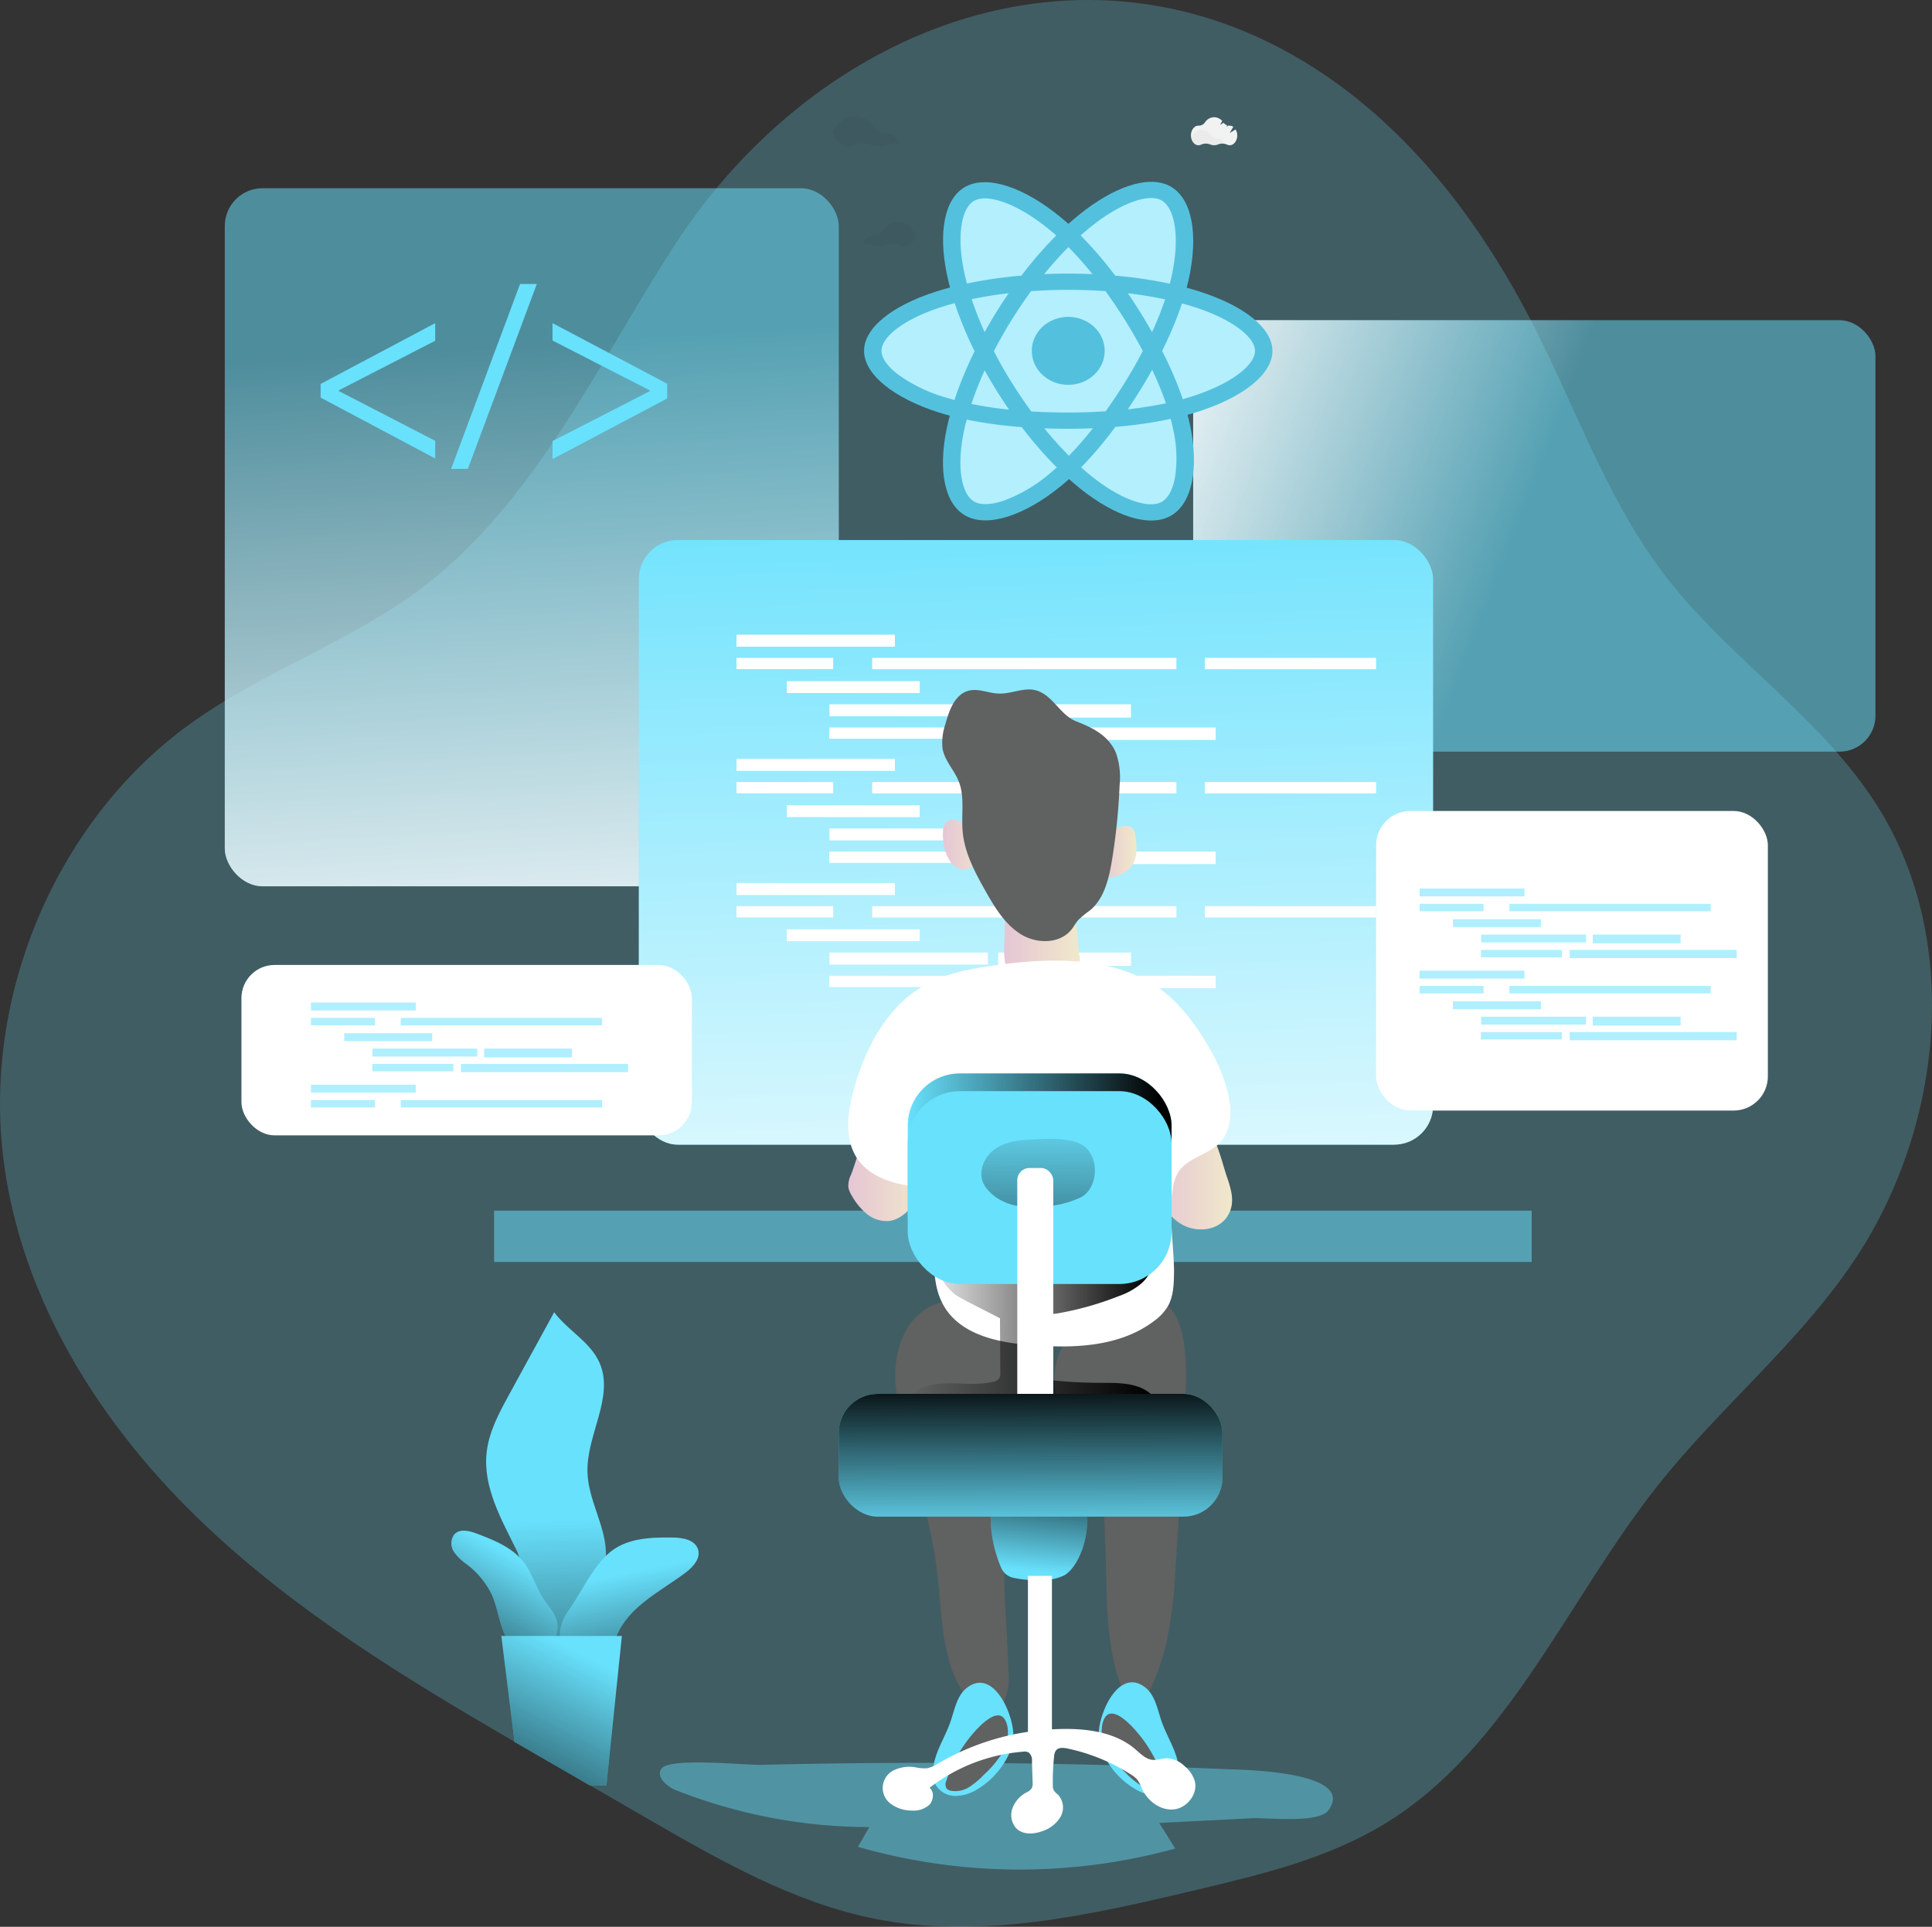 <svg xmlns="http://www.w3.org/2000/svg" xmlns:xlink="http://www.w3.org/1999/xlink" width="621.721" height="620.163" viewBox="0 0 621.721 620.163"><rect x="0" y="0" width="621.721" height="620.163" fill="#333333" stroke="none"/><defs><linearGradient id="a" x1="0.514" y1="0.779" x2="0.461" y2="-0.279" gradientUnits="objectBoundingBox"><stop offset="0" stop-color="#fff" stop-opacity="0"/><stop offset="0.95" stop-color="#fff"/></linearGradient><linearGradient id="b" x1="0.528" y1="0.507" x2="1.184" y2="0.668" xlink:href="#a"/><linearGradient id="c" x1="0.521" y1="1.133" x2="0.467" y2="-0.473" xlink:href="#a"/><linearGradient id="d" x1="2.944" y1="98.494" x2="2.889" y2="58.447" gradientUnits="objectBoundingBox"><stop offset="0" stop-color="#fff" stop-opacity="0"/><stop offset="0.99" stop-color="#fff"/></linearGradient><linearGradient id="e" x1="4.508" y1="103.127" x2="4.417" y2="60.38" xlink:href="#d"/><linearGradient id="f" x1="1.774" y1="101.862" x2="1.745" y2="59.469" xlink:href="#d"/><linearGradient id="g" x1="2.762" y1="101.402" x2="2.711" y2="59.017" xlink:href="#d"/><linearGradient id="h" x1="3.419" y1="95.688" x2="3.353" y2="55.164" xlink:href="#d"/><linearGradient id="i" x1="2.952" y1="92.542" x2="2.896" y2="52.494" xlink:href="#d"/><linearGradient id="j" x1="3.424" y1="83.093" x2="3.358" y2="47.036" xlink:href="#d"/><linearGradient id="k" x1="3.679" y1="96.751" x2="3.607" y2="54.004" xlink:href="#d"/><linearGradient id="l" x1="2.04" y1="86.878" x2="2.005" y2="48.357" xlink:href="#d"/><linearGradient id="m" x1="2.944" y1="77.791" x2="2.889" y2="37.743" xlink:href="#d"/><linearGradient id="n" x1="4.508" y1="81.034" x2="4.417" y2="38.283" xlink:href="#d"/><linearGradient id="o" x1="1.774" y1="79.946" x2="1.745" y2="37.552" xlink:href="#d"/><linearGradient id="p" x1="2.762" y1="79.494" x2="2.711" y2="37.1" xlink:href="#d"/><linearGradient id="q" x1="3.419" y1="74.752" x2="3.353" y2="34.224" xlink:href="#d"/><linearGradient id="r" x1="2.952" y1="71.838" x2="2.896" y2="31.791" xlink:href="#d"/><linearGradient id="s" x1="3.424" y1="64.456" x2="3.358" y2="28.399" xlink:href="#d"/><linearGradient id="t" x1="3.679" y1="74.654" x2="3.607" y2="31.907" xlink:href="#d"/><linearGradient id="u" x1="2.04" y1="66.969" x2="2.005" y2="28.445" xlink:href="#d"/><linearGradient id="v" x1="2.944" y1="57.095" x2="2.889" y2="17.051" xlink:href="#d"/><linearGradient id="w" x1="4.508" y1="58.941" x2="4.417" y2="16.19" xlink:href="#d"/><linearGradient id="x" x1="1.774" y1="58.038" x2="1.745" y2="15.649" xlink:href="#d"/><linearGradient id="y" x1="2.762" y1="57.586" x2="2.711" y2="15.192" xlink:href="#d"/><linearGradient id="z" x1="3.419" y1="53.808" x2="3.353" y2="13.28" xlink:href="#d"/><linearGradient id="aa" x1="2.952" y1="51.146" x2="2.896" y2="11.099" xlink:href="#d"/><linearGradient id="ab" x1="3.424" y1="45.822" x2="3.358" y2="9.765" xlink:href="#d"/><linearGradient id="ac" x1="3.679" y1="52.561" x2="3.607" y2="9.81" xlink:href="#d"/><linearGradient id="ad" x1="2.04" y1="47.057" x2="2.005" y2="8.532" xlink:href="#d"/><linearGradient id="ae" x1="0.002" y1="0.501" x2="1" y2="0.501" gradientUnits="objectBoundingBox"><stop offset="0" stop-color="#e5c6d6"/><stop offset="0.42" stop-color="#ead4d0"/><stop offset="1" stop-color="#f0e9cb"/></linearGradient><linearGradient id="af" x1="-0.001" y1="0.5" x2="1.001" y2="0.5" xlink:href="#ae"/><linearGradient id="ag" x1="-0.003" y1="0.499" x2="0.998" y2="0.499" xlink:href="#ae"/><linearGradient id="ah" x1="-0.004" y1="0.498" x2="0.998" y2="0.498" xlink:href="#ae"/><linearGradient id="ai" x1="0" y1="0.5" x2="1.001" y2="0.5" xlink:href="#ae"/><linearGradient id="aj" y1="0.5" x2="1.001" y2="0.5" gradientUnits="objectBoundingBox"><stop offset="0" stop-color="#010101" stop-opacity="0"/><stop offset="0.95" stop-color="#010101"/></linearGradient><linearGradient id="ak" x1="0" y1="0.5" x2="1" y2="0.5" xlink:href="#aj"/><linearGradient id="al" x1="0.509" y1="-0.382" x2="0.465" y2="3.651" xlink:href="#aj"/><linearGradient id="am" x1="0.443" y1="0.912" x2="0.59" y2="-0.427" xlink:href="#aj"/><linearGradient id="an" x1="0.495" y1="-0.178" x2="0.505" y2="1.198" xlink:href="#aj"/><linearGradient id="ao" x1="0.501" y1="0.622" x2="0.512" y2="1.676" xlink:href="#aj"/><linearGradient id="ap" x1="0.455" y1="0.264" x2="0.766" y2="1.656" xlink:href="#aj"/><linearGradient id="aq" x1="0.596" y1="0.238" x2="-0.09" y2="1.689" xlink:href="#aj"/><linearGradient id="ar" x1="0.603" y1="0.096" x2="-0.102" y2="1.799" xlink:href="#aj"/></defs><g transform="translate(0)"><path d="M679.188,408.034c-17.858,26.414-42.905,46.74-62.716,71.72-29.087,36.623-47.906,84.172-87.29,108.6-18.627,11.536-40.183,16.694-61.31,21.7-33.954,8.057-69.137,16.114-103.358,9.308-26.231-5.2-50.036-18.846-73.353-32.3l-18.449-10.682c-4.069-2.38-8.182-4.715-12.295-7.1l-11.984-6.928c-35.182-20.448-70.143-41.781-99.792-69.966-33.037-31.282-59.3-72.453-64.757-118.43-6.332-53.134,17.9-108.939,60.541-139.473C167.815,217.7,195.7,208.362,218.68,190.95c36.262-27.467,56.221-71.4,81.121-109.992,46.145-71.553,134.886-105.8,209.615-54.935C538.458,45.77,560.429,75.1,576.57,106.9c13.641,26.811,23.672,55.9,41.811,79.7,20.713,27.193,50.865,46.023,68.989,75.123C714.518,305.276,707.949,365.521,679.188,408.034Z" transform="translate(-82.886 -1.758)" fill="#68e1fd" opacity="0.24"/><path d="M227.077,375.33c-2.175,2.457,1.391,5.875,4.438,7.065A170.044,170.044,0,0,0,293.8,394.3l-3.625,6.363a188.726,188.726,0,0,0,102.085.549l-5.149-8.24,29.9-1.526c4.749-.229,21.408,1.785,24.56-2.564,9.069-12.528-27.844-13.016-31.809-13.184q-59.076-2.548-118.226-1.969-16.126.153-32.253.534C254.2,374.445,230.243,371.85,227.077,375.33Z" transform="translate(-14.067 193.767)" fill="#68e1fd" opacity="0.42"/><path d="M354.038,313.839q-1.2,24.415-2.855,48.922a143.555,143.555,0,0,1-3.107,24.537,72.954,72.954,0,0,1-4.912,13.9c-.9,1.907-2.19,3.983-4.217,4.2-2.56.275-4.335-2.548-5.252-5.036-4.572-12.208-4.572-25.575-4.868-38.637q-.252-10.132-.784-20.28c-.429-8.164-1.287-17-6.643-23.042-1.627-1.831-3.61-3.327-5.208-5.2-6.525-7.63-4.572-20.494,2.456-27.681,5.459-5.57,21.3-12.925,28.954-8.317C356.686,282.663,354.467,305.034,354.038,313.839Z" transform="translate(27.072 142.352)" fill="#606161"/><path d="M324.818,286a21.308,21.308,0,0,1,3.063,12.544c-.37,13.261-8,25-11.836,37.676-5.74,19.151-2.545,39.675-1.968,59.772a19.287,19.287,0,0,1-.976,8.179,6.651,6.651,0,0,1-6.229,4.395,8.273,8.273,0,0,1-4.956-3.052c-9.41-10.377-9.1-26.2-10.652-40.3-1.746-15.7-6.465-30.87-10.49-46.115-1.82-6.882-3.521-13.932-3.092-21.043s3.329-14.42,9.025-18.449C297.048,272.315,317.436,275.092,324.818,286Z" transform="translate(10.486 142.248)" fill="#606161"/><rect width="197.572" height="224.683" rx="12.14" transform="translate(269.911 285.267) rotate(180)" fill="#68e1fd" opacity="0.52"/><rect width="197.572" height="224.683" rx="12.14" transform="translate(269.911 285.267) rotate(180)" fill="url(#a)"/><rect width="219.557" height="138.878" rx="11.56" transform="translate(603.522 241.93) rotate(180)" fill="#68e1fd" opacity="0.52"/><rect width="219.557" height="138.878" rx="11.56" transform="translate(603.522 241.93) rotate(180)" fill="url(#b)"/><rect width="333.907" height="16.511" transform="translate(492.9 406.17) rotate(180)" fill="#68e1fd" opacity="0.52"/><rect width="255.583" height="194.606" rx="12.56" transform="translate(461.165 368.417) rotate(180)" fill="#68e1fd"/><rect width="255.583" height="194.606" rx="12.56" transform="translate(461.165 368.417) rotate(180)" fill="url(#c)"/><rect width="50.969" height="3.861" transform="translate(237.007 204.284)" fill="url(#d)"/><rect width="31.114" height="3.617" transform="translate(237.007 211.746)" fill="url(#e)"/><rect width="97.898" height="3.647" transform="translate(280.667 211.746)" fill="url(#f)"/><rect width="55.096" height="3.647" transform="translate(387.723 211.746)" fill="url(#g)"/><rect width="42.772" height="3.815" transform="translate(253.193 219.239)" fill="url(#h)"/><rect width="50.969" height="3.861" transform="translate(266.922 226.686)" fill="url(#i)"/><rect width="42.728" height="4.288" transform="translate(321.22 226.686)" fill="url(#j)"/><rect width="39.355" height="3.617" transform="translate(266.848 234.148)" fill="url(#k)"/><rect width="81.224" height="4.013" transform="translate(309.976 234.148)" fill="url(#l)"/><rect width="50.969" height="3.861" transform="translate(237.007 244.25)" fill="url(#m)"/><rect width="31.114" height="3.617" transform="translate(237.007 251.712)" fill="url(#n)"/><rect width="97.898" height="3.647" transform="translate(280.667 251.712)" fill="url(#o)"/><rect width="55.096" height="3.647" transform="translate(387.723 251.712)" fill="url(#p)"/><rect width="42.772" height="3.815" transform="translate(253.193 259.173)" fill="url(#q)"/><rect width="50.969" height="3.861" transform="translate(266.922 266.651)" fill="url(#r)"/><rect width="42.728" height="4.288" transform="translate(321.22 266.651)" fill="url(#s)"/><rect width="39.355" height="3.617" transform="translate(266.848 274.113)" fill="url(#t)"/><rect width="81.224" height="4.013" transform="translate(309.976 274.113)" fill="url(#u)"/><rect width="50.969" height="3.861" transform="translate(237.007 284.199)" fill="url(#v)"/><rect width="31.114" height="3.617" transform="translate(237.007 291.661)" fill="url(#w)"/><rect width="97.898" height="3.647" transform="translate(280.667 291.661)" fill="url(#x)"/><rect width="55.096" height="3.647" transform="translate(387.723 291.661)" fill="url(#y)"/><rect width="42.772" height="3.815" transform="translate(253.193 299.123)" fill="url(#z)"/><rect width="50.969" height="3.861" transform="translate(266.922 306.585)" fill="url(#aa)"/><rect width="42.728" height="4.288" transform="translate(321.22 306.585)" fill="url(#ab)"/><rect width="39.355" height="3.617" transform="translate(266.848 314.062)" fill="url(#ac)"/><rect width="81.224" height="4.013" transform="translate(309.976 314.062)" fill="url(#ad)"/><path d="M357.609,256.265c1.05,3.052,2.042,6.257,1.391,9.4a9.311,9.311,0,0,1-1.258,3.052c-2.959,4.73-9.972,5.463-14.795,2.625s-7.545-8.271-8.877-13.734a15.2,15.2,0,0,1-.518-5.646c.429-3.311,2.56-6.1,4.779-8.545,2.959-3.174,8.389-7.325,12.369-3.51C354.28,243.325,356.026,251.7,357.609,256.265Z" transform="translate(37.274 122.697)" fill="url(#ae)"/><path d="M268.287,254.931a8.049,8.049,0,0,0-.873,4.1,7.28,7.28,0,0,0,1.036,2.564,20.442,20.442,0,0,0,4.9,6,9.956,9.956,0,0,0,7.116,2.274c3.787-.427,6.791-3.525,8.8-6.867a19.238,19.238,0,0,0,3.151-10.773,13.851,13.851,0,0,0-5.444-10.285c-2.855-2.136-8.8-4.074-12.028-1.633S269.9,250.994,268.287,254.931Z" transform="translate(5.589 123.116)" fill="url(#af)"/><path d="M329.37,176.1a3.492,3.492,0,0,1,3.107.565,4.331,4.331,0,0,1,1.021,2.609,19.273,19.273,0,0,1,.222,5.906,8.181,8.181,0,0,1-2.619,5.051,11.193,11.193,0,0,1-3.728,1.862,4.1,4.1,0,0,1-3.2.122,3.824,3.824,0,0,1-1.6-2.823C321.41,183.486,323.2,177.26,329.37,176.1Z" transform="translate(31.885 89.864)" fill="url(#ag)"/><path d="M291.933,174.749a3.561,3.561,0,0,0-1.79,0,3.842,3.842,0,0,0-2.13,3.494,16.736,16.736,0,0,0,.266,4.288,12.028,12.028,0,0,0,2.693,6.394,4.922,4.922,0,0,0,6.14,1.1C303.4,185.538,297.481,176,291.933,174.749Z" transform="translate(15.454 89.17)" fill="url(#ah)"/><path d="M325.38,208.991a13.952,13.952,0,0,1,.237,4.212c-.547,3.906-4.32,6.638-8.108,7.126s-7.575-.824-11.111-2.274a8.812,8.812,0,0,1-2.959-1.74,6.866,6.866,0,0,1-1.7-3.372,25.244,25.244,0,0,1-.385-6.684l.237-7.874a9.686,9.686,0,0,1,.858-4.471c1.479-2.609,4.868-3.052,7.812-3.25,3.861-.168,9.676,0,12.221,3.632S324.729,204.764,325.38,208.991Z" transform="translate(21.834 97.579)" fill="url(#ai)"/><path d="M343.726,167.565a24.018,24.018,0,0,1,1.184,10.377,200.222,200.222,0,0,1-2.456,24.156c-.977,6-2.515,12.437-7.116,16.221a29.6,29.6,0,0,0-3.714,3.052c-.8.885-1.361,1.984-2.1,2.945-3.743,4.837-11.289,4.837-16.437,1.618s-8.448-8.744-11.466-14.115c-3.329-5.921-6.628-12.116-7.22-18.937-.488-5.4.74-11.094-1.258-16.114-1.479-3.693-4.542-6.653-5.223-10.575a18.329,18.329,0,0,1,.917-7.813c1.2-4.441,3.033-9.568,7.4-10.773,3.181-.885,6.465.794,9.765.9,4.2.153,8.478-2.274,12.472-.9,5.134,1.77,7.4,7.874,12.517,9.858S341.344,161.95,343.726,167.565Z" transform="translate(15.384 74.731)" fill="#606161"/><path d="M370.517,215.691c-15-12.833-36.647-12.513-55.955-9.8-7.974,1.114-16.1,2.594-23.11,6.684-11.747,6.867-18.7,20.143-22.355,33.571-1.938,7.126-2.959,15.26.917,21.516,4.069,6.47,12.176,8.7,19.6,9.553a6.407,6.407,0,0,1,3.225.961,5.975,5.975,0,0,1,1.8,3.739c2.071,11.14-2.13,23.652,3.418,33.434,5.371,9.446,17.369,11.933,27.948,12.772,13.685,1.083,28.525.687,39.636-7.63a16.364,16.364,0,0,0,4.6-4.868c1.835-3.235,1.938-7.172,1.983-10.911.118-8.149-2.767-24.537,1.08-31.725,3.225-5.982,12.413-6.012,15.638-12.849C395.062,247.141,379.705,223.534,370.517,215.691Z" transform="translate(5.577 104.811)" fill="#fff"/><path d="M309.889,291.653l.1,17.35a3.432,3.432,0,0,1-.355,1.938,2.935,2.935,0,0,1-1.982,1.114c-4.557,1.1-9.321.473-14,.488s-9.72.87-13.079,4.242c5.1,3.891,11.688,4.959,18.005,5.722q14.026,1.724,28.11,2.289a70.622,70.622,0,0,0,18.213-.977,33.328,33.328,0,0,0,14.44-6.943c-4.128-4.578-10.963-4.486-17-4.486a150.3,150.3,0,0,1-17.576-1.038,4.737,4.737,0,0,1-3.536-1.526,4.965,4.965,0,0,1-.562-2.976,62.03,62.03,0,0,1,1.406-11.445,7.369,7.369,0,0,1,1.406-3.4,7.682,7.682,0,0,1,4.7-1.923,100.15,100.15,0,0,0,20.047-5.646,22.664,22.664,0,0,0,7.324-4.166c5.829-5.463,5.578-14.878,4.231-22.889a72.745,72.745,0,0,1-35.242,10.346c-8.477.244-26.868-3.51-32.83,4.914-2.959,4.257.192,8.194,3.462,11.139C296.6,285.03,309.889,291.485,309.889,291.653Z" transform="translate(11.908 132.691)" fill="url(#aj)"/><rect width="84.893" height="62.061" rx="16.79" transform="translate(292.118 345.497)" fill="#68e1fd"/><rect width="84.893" height="62.061" rx="16.79" transform="translate(292.118 345.497)" fill="url(#ak)"/><rect width="84.893" height="62.061" rx="16.79" transform="translate(292.118 351.204)" fill="#68e1fd"/><path d="M328.165,260.877a31.708,31.708,0,0,1-7.96,2.442c-7.4,1.4-16.038,1.1-21.364-4.441a9.8,9.8,0,0,1-2-2.93c-1.479-3.708.459-8.179,3.64-10.529s7.22-2.976,11.111-3.174c4.764-.244,13.818-1.083,17.976,2.228C334.541,248.44,333.772,258.161,328.165,260.877Z" transform="translate(19.464 124.585)" fill="url(#al)"/><rect width="11.584" height="98.638" rx="3.91" transform="translate(338.944 474.579) rotate(180)" fill="#fff"/><path d="M337.091,358.433c2.959,2.518,3.7,6.882,5,10.682,1.8,5.188,5.149,9.9,5.592,15.4a8.846,8.846,0,0,1-.755,4.761A7.353,7.353,0,0,1,340.509,393a13.752,13.752,0,0,1-7.294-2.289,26.028,26.028,0,0,1-9.232-9.781,17.147,17.147,0,0,1-2.1-6.44C321.275,367.6,328.2,351.108,337.091,358.433Z" transform="translate(31.694 184.875)" fill="#68e1fd"/><path d="M342.286,384.081a2.839,2.839,0,0,1,0,2.609,2.273,2.273,0,0,1-1.287.717,8.074,8.074,0,0,1-5.918-1.114,24.22,24.22,0,0,1-4.764-3.952,35.425,35.425,0,0,1-5.785-6.745,12.513,12.513,0,0,1-1.879-8.622c1.568-8.271,8.64-.855,11.244,2.2A44.6,44.6,0,0,1,342.286,384.081Z" transform="translate(32.018 188.343)" fill="#606161"/><path d="M296.453,358.55c-2.959,2.518-3.7,6.882-5,10.682-1.8,5.188-5.149,9.919-5.592,15.4a8.909,8.909,0,0,0,.755,4.776,7.352,7.352,0,0,0,6.421,3.708,13.606,13.606,0,0,0,7.294-2.289,25.909,25.909,0,0,0,9.232-9.781,17.052,17.052,0,0,0,2.1-6.44C312.254,367.721,305.33,351.165,296.453,358.55Z" transform="translate(14.41 184.926)" fill="#68e1fd"/><path d="M288.861,384.474a2.886,2.886,0,0,0,0,2.609,2.316,2.316,0,0,0,1.3.717,8.232,8.232,0,0,0,5.918-1.114,24.791,24.791,0,0,0,4.749-3.952,35.127,35.127,0,0,0,5.8-6.76,12.513,12.513,0,0,0,1.879-8.606c-1.583-8.286-8.64-.87-11.259,2.2A44.783,44.783,0,0,0,288.861,384.474Z" transform="translate(15.729 188.545)" fill="#606161"/><path d="M322.11,343.824a15.186,15.186,0,0,1-7.649,1.526,32.558,32.558,0,0,1-8.7-.656,6,6,0,0,1-2.633-1.267,6.2,6.2,0,0,1-1.48-2.167c-2.412-5.493-5.134-16.877-1.391-21.5,4.276-5.31,21.246-6.241,26.631-.671C332.112,324.307,328.324,340.055,322.11,343.824Z" transform="translate(20.459 163.166)" fill="#68e1fd"/><path d="M322.11,343.824a15.186,15.186,0,0,1-7.649,1.526,32.558,32.558,0,0,1-8.7-.656,6,6,0,0,1-2.633-1.267,6.2,6.2,0,0,1-1.48-2.167c-2.412-5.493-5.134-16.877-1.391-21.5,4.276-5.31,21.246-6.241,26.631-.671C332.112,324.307,328.324,340.055,322.11,343.824Z" transform="translate(20.459 163.166)" fill="url(#am)"/><rect width="7.723" height="51.395" transform="translate(338.515 558.614) rotate(180)" fill="#fff"/><path d="M356.007,372.839c1.716,1.45,3.388,3.266,5.592,3.54,1.6.183,3.2-.519,4.823-.519a8.932,8.932,0,0,1,5.7,2.64,9.937,9.937,0,0,1,3.136,4.578c1.2,4.212-2.441,8.82-6.687,9.247s-8.33-2.564-10.194-6.5a14.5,14.5,0,0,0-1.568-3.052,8.638,8.638,0,0,0-2.116-1.709,60.878,60.878,0,0,0-20.461-8.347c-1.258-.259-2.8-.382-3.6.641a3.68,3.68,0,0,0-.607,1.984,71.93,71.93,0,0,0-.4,9.156,3.559,3.559,0,0,0,.311,1.709,6.013,6.013,0,0,0,1.391,1.419,6.1,6.1,0,0,1,.769,7.1,10.583,10.583,0,0,1-5.785,4.578c-2.841,1.083-6.421,1.267-8.537-.977a6.424,6.424,0,0,1-1.11-6.47,9.582,9.582,0,0,1,4.439-4.975,3.862,3.862,0,0,0,1.746-1.373,3.64,3.64,0,0,0,.266-1.831l-.207-6.806a3.339,3.339,0,0,0-1.006-2.823,2.879,2.879,0,0,0-1.923-.29,56.656,56.656,0,0,0-30.034,11.613c1.6,1.282,1.317,4.059-.118,5.524a7.623,7.623,0,0,1-5.652,1.8,11.07,11.07,0,0,1-6.318-1.908,6.32,6.32,0,0,1,.991-11.231,11.5,11.5,0,0,1,6.7-.748,13.253,13.253,0,0,0,3.536.29,10.52,10.52,0,0,0,3.728-1.6,80.851,80.851,0,0,1,33.333-10.682C335.975,365.911,348.062,366.125,356.007,372.839Z" transform="translate(9.183 190.047)" fill="#fff"/><rect width="126.068" height="96.426" rx="11.02" transform="translate(568.902 357.446) rotate(180)" fill="#fff"/><rect width="144.946" height="54.843" rx="10.67" transform="translate(222.641 365.426) rotate(180)" fill="#fff"/><path d="M152.62,89.5,189.5,69.91v5.677L158.434,91.563v.183L189.5,107.8v5.677L152.62,93.883Z" transform="translate(-49.448 34.088)" fill="#68e1fd"/><path d="M181,121.173,203.192,61.66h5.4L186.4,121.173Z" transform="translate(-35.84 29.749)" fill="#68e1fd"/><path d="M239.959,94.173l-36.9,19.517v-5.814l31.306-16.053v-.259L203.06,75.51v-5.6l36.9,19.517Z" transform="translate(-25.263 34.088)" fill="#68e1fd"/><rect width="123.493" height="39.507" rx="12.55" transform="translate(393.389 488.145) rotate(180)" fill="#68e1fd"/><rect width="123.493" height="39.507" rx="12.55" transform="translate(393.389 488.145) rotate(180)" fill="url(#an)"/><g transform="translate(456.83 285.969)" opacity="0.52"><rect width="33.732" height="2.548" fill="#68e1fd"/><rect width="20.595" height="2.396" transform="translate(0 4.929)" fill="#68e1fd"/><rect width="64.787" height="2.411" transform="translate(28.895 4.929)" fill="#68e1fd"/><rect width="28.318" height="2.533" transform="translate(10.712 9.888)" fill="#68e1fd"/><rect width="33.732" height="2.548" transform="translate(19.796 14.817)" fill="#68e1fd"/><rect width="28.273" height="2.838" transform="translate(55.718 14.817)" fill="#68e1fd"/><rect width="26.054" height="2.396" transform="translate(19.736 19.761)" fill="#68e1fd"/><rect width="53.75" height="2.655" transform="translate(48.291 19.761)" fill="#68e1fd"/><rect width="33.732" height="2.548" transform="translate(0 26.445)" fill="#68e1fd"/><rect width="20.595" height="2.396" transform="translate(0 31.374)" fill="#68e1fd"/><rect width="64.787" height="2.411" transform="translate(28.895 31.374)" fill="#68e1fd"/><rect width="28.318" height="2.533" transform="translate(10.712 36.318)" fill="#68e1fd"/><rect width="33.732" height="2.548" transform="translate(19.796 41.262)" fill="#68e1fd"/><rect width="28.273" height="2.838" transform="translate(55.718 41.262)" fill="#68e1fd"/><rect width="26.054" height="2.396" transform="translate(19.736 46.206)" fill="#68e1fd"/><rect width="53.75" height="2.655" transform="translate(48.291 46.206)" fill="#68e1fd"/></g><g transform="translate(100.065 322.669)" opacity="0.52"><rect width="33.732" height="2.548" fill="#68e1fd"/><rect width="20.595" height="2.396" transform="translate(0 4.944)" fill="#68e1fd"/><rect width="64.787" height="2.411" transform="translate(28.895 4.944)" fill="#68e1fd"/><rect width="28.318" height="2.533" transform="translate(10.712 9.888)" fill="#68e1fd"/><rect width="33.732" height="2.548" transform="translate(19.796 14.832)" fill="#68e1fd"/><rect width="28.273" height="2.838" transform="translate(55.733 14.832)" fill="#68e1fd"/><rect width="26.054" height="2.396" transform="translate(19.751 19.761)" fill="#68e1fd"/><rect width="53.75" height="2.655" transform="translate(48.291 19.761)" fill="#68e1fd"/><rect width="33.732" height="2.548" transform="translate(0 26.445)" fill="#68e1fd"/><rect width="20.595" height="2.396" transform="translate(0 31.389)" fill="#68e1fd"/><rect width="64.787" height="2.411" transform="translate(28.895 31.389)" fill="#68e1fd"/></g><path d="M198.5,355.311c-4.9-9.98-10.889-20.341-9.735-31.465.7-6.729,3.995-12.833,7.22-18.739l14.529-26.567c4.438,5.951,11.747,9.568,14.677,16.435,4.7,11.033-4.438,23.24-3.95,35.28.325,9.263,6.288,17.7,5.918,26.964-.237,6.729-10.564,28.78-18.923,27.94C203.813,384.717,201.283,360.957,198.5,355.311Z" transform="translate(-32.185 143.82)" fill="#68e1fd"/><path d="M198.5,355.311c-4.9-9.98-10.889-20.341-9.735-31.465.7-6.729,3.995-12.833,7.22-18.739l14.529-26.567c4.438,5.951,11.747,9.568,14.677,16.435,4.7,11.033-4.438,23.24-3.95,35.28.325,9.263,6.288,17.7,5.918,26.964-.237,6.729-10.564,28.78-18.923,27.94C203.813,384.717,201.283,360.957,198.5,355.311Z" transform="translate(-32.185 143.82)" fill="url(#ao)"/><path d="M240.822,326.064c3.3,0,7.4.687,8.344,3.968.769,2.869-1.672,5.509-3.995,7.279-8.093,6.1-18.227,10.789-22.192,20.3-6.584,15.779-25.225,5.661-15.579-8,3.995-5.646,7.4-13.23,12.369-17.945C225.48,326.217,233.469,325.973,240.822,326.064Z" transform="translate(-24.484 168.81)" fill="#68e1fd"/><path d="M240.822,326.064c3.3,0,7.4.687,8.344,3.968.769,2.869-1.672,5.509-3.995,7.279-8.093,6.1-18.227,10.789-22.192,20.3-6.584,15.779-25.225,5.661-15.579-8,3.995-5.646,7.4-13.23,12.369-17.945C225.48,326.217,233.469,325.973,240.822,326.064Z" transform="translate(-24.484 168.81)" fill="url(#ap)"/><path d="M203.814,334.112c-3.714-4.364-9.232-6.516-14.5-8.53-2.5-.946-5.711-1.724-7.4.351a4.915,4.915,0,0,0,0,5.539,17,17,0,0,0,4.187,4.044,27.035,27.035,0,0,1,7.767,9.293c1.879,3.952,2.382,8.454,4.054,12.513s5.163,7.889,9.424,7.706a8.561,8.561,0,0,0,7.279-6.18c1.657-5.265-.547-7.63-3.285-11.353C208.311,343.359,207.2,338.064,203.814,334.112Z" transform="translate(-35.81 168.056)" fill="#68e1fd"/><path d="M203.814,334.112c-3.714-4.364-9.232-6.516-14.5-8.53-2.5-.946-5.711-1.724-7.4.351a4.915,4.915,0,0,0,0,5.539,17,17,0,0,0,4.187,4.044,27.035,27.035,0,0,1,7.767,9.293c1.879,3.952,2.382,8.454,4.054,12.513s5.163,7.889,9.424,7.706a8.561,8.561,0,0,0,7.279-6.18c1.657-5.265-.547-7.63-3.285-11.353C208.311,343.359,207.2,338.064,203.814,334.112Z" transform="translate(-35.81 168.056)" fill="url(#aq)"/><path d="M230.722,346.82l-4.986,48.114h-5.282c-4.069-2.38-8.182-4.715-12.295-7.1l-11.984-6.928-4.246-34.09Z" transform="translate(-30.599 179.733)" fill="#68e1fd"/><path d="M230.722,346.82l-4.986,48.114h-5.282c-4.069-2.38-8.182-4.715-12.295-7.1l-11.984-6.928-4.246-34.09Z" transform="translate(-30.599 179.733)" fill="url(#ar)"/></g><g transform="translate(267.927 37.363)"><path d="M388.652,271.682q-2.1-.67-4.229-1.242.351-1.339.653-2.691c3.2-14.492,1.108-26.167-6.041-30.009-6.855-3.687-18.066.158-29.391,9.343q-1.675,1.364-3.271,2.8-1.072-.956-2.178-1.875c-11.864-9.824-23.75-13.962-30.9-10.108-6.849,3.7-8.881,14.671-5.995,28.406q.423,2.04.971,4.057c-1.681.446-3.307.921-4.863,1.427-13.911,4.513-22.8,11.61-22.8,18.961,0,7.592,9.538,15.208,24.029,19.825q1.763.558,3.552,1.037-.579,2.169-1.032,4.373c-2.749,13.5-.6,24.213,6.229,27.886,7.056,3.8,18.9-.106,30.425-9.5.911-.743,1.825-1.532,2.749-2.356q1.73,1.555,3.55,3.02c11.169,8.96,22.2,12.58,29.023,8.9,7.048-3.8,9.338-15.316,6.365-29.321q-.338-1.6-.789-3.275,1.25-.343,2.444-.712c15.064-4.653,24.866-12.176,24.866-19.87,0-7.379-9.173-14.514-23.365-19.07Z" transform="translate(-270.479 -215.188)" fill="#53c1de"/><path d="M406.321,326.919c-.719.223-1.455.436-2.208.645a117.841,117.841,0,0,0-6.654-15.521,117.978,117.978,0,0,0,6.4-15.294c1.343.363,2.649.745,3.905,1.149,12.16,3.9,19.578,9.672,19.578,14.119C427.339,316.748,419.327,322.9,406.321,326.919Zm-5.4,9.971a41.446,41.446,0,0,1,.634,16.166c-.782,3.933-2.356,6.555-4.3,7.606-4.142,2.234-13-.67-22.549-8.333q-1.643-1.319-3.3-2.809a124.792,124.792,0,0,0,11.014-13.039,139.992,139.992,0,0,0,17.8-2.563q.4,1.514.713,2.957ZM346.346,360.28c-4.047,1.333-7.27,1.37-9.217.323-4.144-2.23-5.868-10.843-3.516-22.376q.423-2.044.958-4.067a141.34,141.34,0,0,0,17.709,2.391,129.316,129.316,0,0,0,11.281,12.992q-1.224,1.106-2.5,2.151a48.333,48.333,0,0,1-14.71,8.586Zm-18.954-33.39a48.791,48.791,0,0,1-15.328-7.59c-3.258-2.6-4.9-5.187-4.9-7.283,0-4.461,7.134-10.153,19.03-14.019q2.241-.727,4.523-1.327a120.56,120.56,0,0,0,6.4,15.472,122.281,122.281,0,0,0-6.483,15.693Q329,327.4,327.391,326.889Zm6.354-40.324c-2.47-11.768-.831-20.645,3.3-22.869,4.4-2.366,14.116,1.009,24.363,9.492.656.542,1.313,1.11,1.971,1.7A127.447,127.447,0,0,0,352.184,287.8a146.357,146.357,0,0,0-17.535,2.541q-.505-1.877-.9-3.775Zm56.691,13.049q-1.926-3.1-3.994-6.127c4.193.495,8.208,1.149,11.981,1.954a106.821,106.821,0,0,1-4.206,10.549Q392.4,302.767,390.437,299.615Zm-23.124-20.99a114.39,114.39,0,0,1,7.733,8.7q-7.762-.341-15.531,0c2.552-3.139,5.168-6.056,7.8-8.7ZM344.054,299.65q-1.935,3.129-3.711,6.336a110.392,110.392,0,0,1-4.174-10.6c3.749-.789,7.747-1.421,11.913-1.908q-2.1,3.044-4.032,6.172Zm4.146,31.277q-6.1-.617-12.105-1.816a112.494,112.494,0,0,1,4.261-10.815q1.782,3.211,3.724,6.34,1.975,3.192,4.117,6.291Zm19.271,14.851a114.692,114.692,0,0,1-7.906-8.822q3.774.14,7.688.14,4.017,0,7.931-.166a113.106,113.106,0,0,1-7.718,8.848Zm26.788-27.669a106.452,106.452,0,0,1,4.423,10.776q-6.073,1.274-12.264,1.95,2.083-3.081,4.034-6.236Q392.437,321.393,394.26,318.109Zm-8.669,3.876q-2.986,4.834-6.3,9.483c-3.9.26-7.927.394-12.033.394s-8.067-.118-11.9-.351q-3.4-4.633-6.426-9.5t-5.605-9.873q2.595-5.033,5.589-9.877h0q2.99-4.842,6.371-9.463c3.91-.276,7.914-.42,11.966-.42s8.082.146,11.987.422q3.343,4.607,6.343,9.425t5.665,9.832q-2.633,5.051-5.648,9.916Zm11.581-58.445c4.4,2.366,6.111,11.907,3.347,24.42q-.273,1.22-.592,2.435a143.475,143.475,0,0,0-17.569-2.589,125.192,125.192,0,0,0-11.107-12.925q1.48-1.329,3.021-2.585C383.973,264.425,393.04,261.318,397.171,263.539Z" transform="translate(-291.416 -236.454)" fill="#b4effe"/><path d="M547.575,456.79c6.481,0,11.735,4.9,11.735,10.941s-5.254,10.941-11.735,10.941-11.735-4.9-11.735-10.941,5.256-10.944,11.737-10.941" transform="translate(-471.742 -392.168)" fill="#53c1de"/><path d="M254.244,137.942a7.672,7.672,0,0,0-4.17.422,6.54,6.54,0,0,1-5-.01,7.489,7.489,0,0,0-5.891.106,3.85,3.85,0,0,1-1.692.394c-2.387,0-4.373-2.243-4.787-5.2a4.388,4.388,0,0,0,1.193-1.2,6.937,6.937,0,0,1,11.976-.041,4.7,4.7,0,0,0,3.967,2.033h.055A4.929,4.929,0,0,1,254.244,137.942Z" transform="translate(-232.7 -129)" opacity="0.03"/><path d="M792.464,134.757l-1.918,1.138,1.169-1.971a1.989,1.989,0,0,0-1.165-.394h-.03a2.443,2.443,0,0,1-.4-.028l-.653.394.275-.485a2.316,2.316,0,0,1-1.142-.806l-1.167.69.738-1.25a3.507,3.507,0,0,0-2.616-1.234,3.625,3.625,0,0,0-2.994,1.723,2.281,2.281,0,0,1-1.979.986h-.066c-1.34,0-2.427,1.417-2.427,3.154s1.087,3.164,2.427,3.164a1.929,1.929,0,0,0,.846-.2,3.733,3.733,0,0,1,2.937-.053,3.274,3.274,0,0,0,2.5,0,3.738,3.738,0,0,1,2.912.053,1.927,1.927,0,0,0,.846.2c1.341,0,2.427-1.415,2.427-3.164a3.785,3.785,0,0,0-.518-1.916Z" transform="translate(-662.768 -130.453)" fill="#f2f2f2"/><path d="M788.83,156.224a3.836,3.836,0,0,0-2.079.211,3.274,3.274,0,0,1-2.5,0,3.737,3.737,0,0,0-2.939.053,1.914,1.914,0,0,1-.846.2,2.712,2.712,0,0,1-2.39-2.592,2.227,2.227,0,0,0,.6-.591,3.462,3.462,0,0,1,5.973-.02,2.338,2.338,0,0,0,1.979,1.013h.032A2.427,2.427,0,0,1,788.83,156.224Z" transform="translate(-662.76 -147.289)" opacity="0.03"/><path d="M277.89,308.9a6.173,6.173,0,0,1,3.341.339,5.25,5.25,0,0,0,4.018,0,6,6,0,0,1,4.719.085,3.093,3.093,0,0,0,1.358.317c1.914,0,3.5-1.8,3.836-4.166a3.544,3.544,0,0,1-.956-.962,5.564,5.564,0,0,0-9.6-.024,3.757,3.757,0,0,1-3.172,1.626h-.049A3.913,3.913,0,0,0,277.89,308.9Z" transform="translate(-268.335 -267.693)" opacity="0.03"/></g></svg>